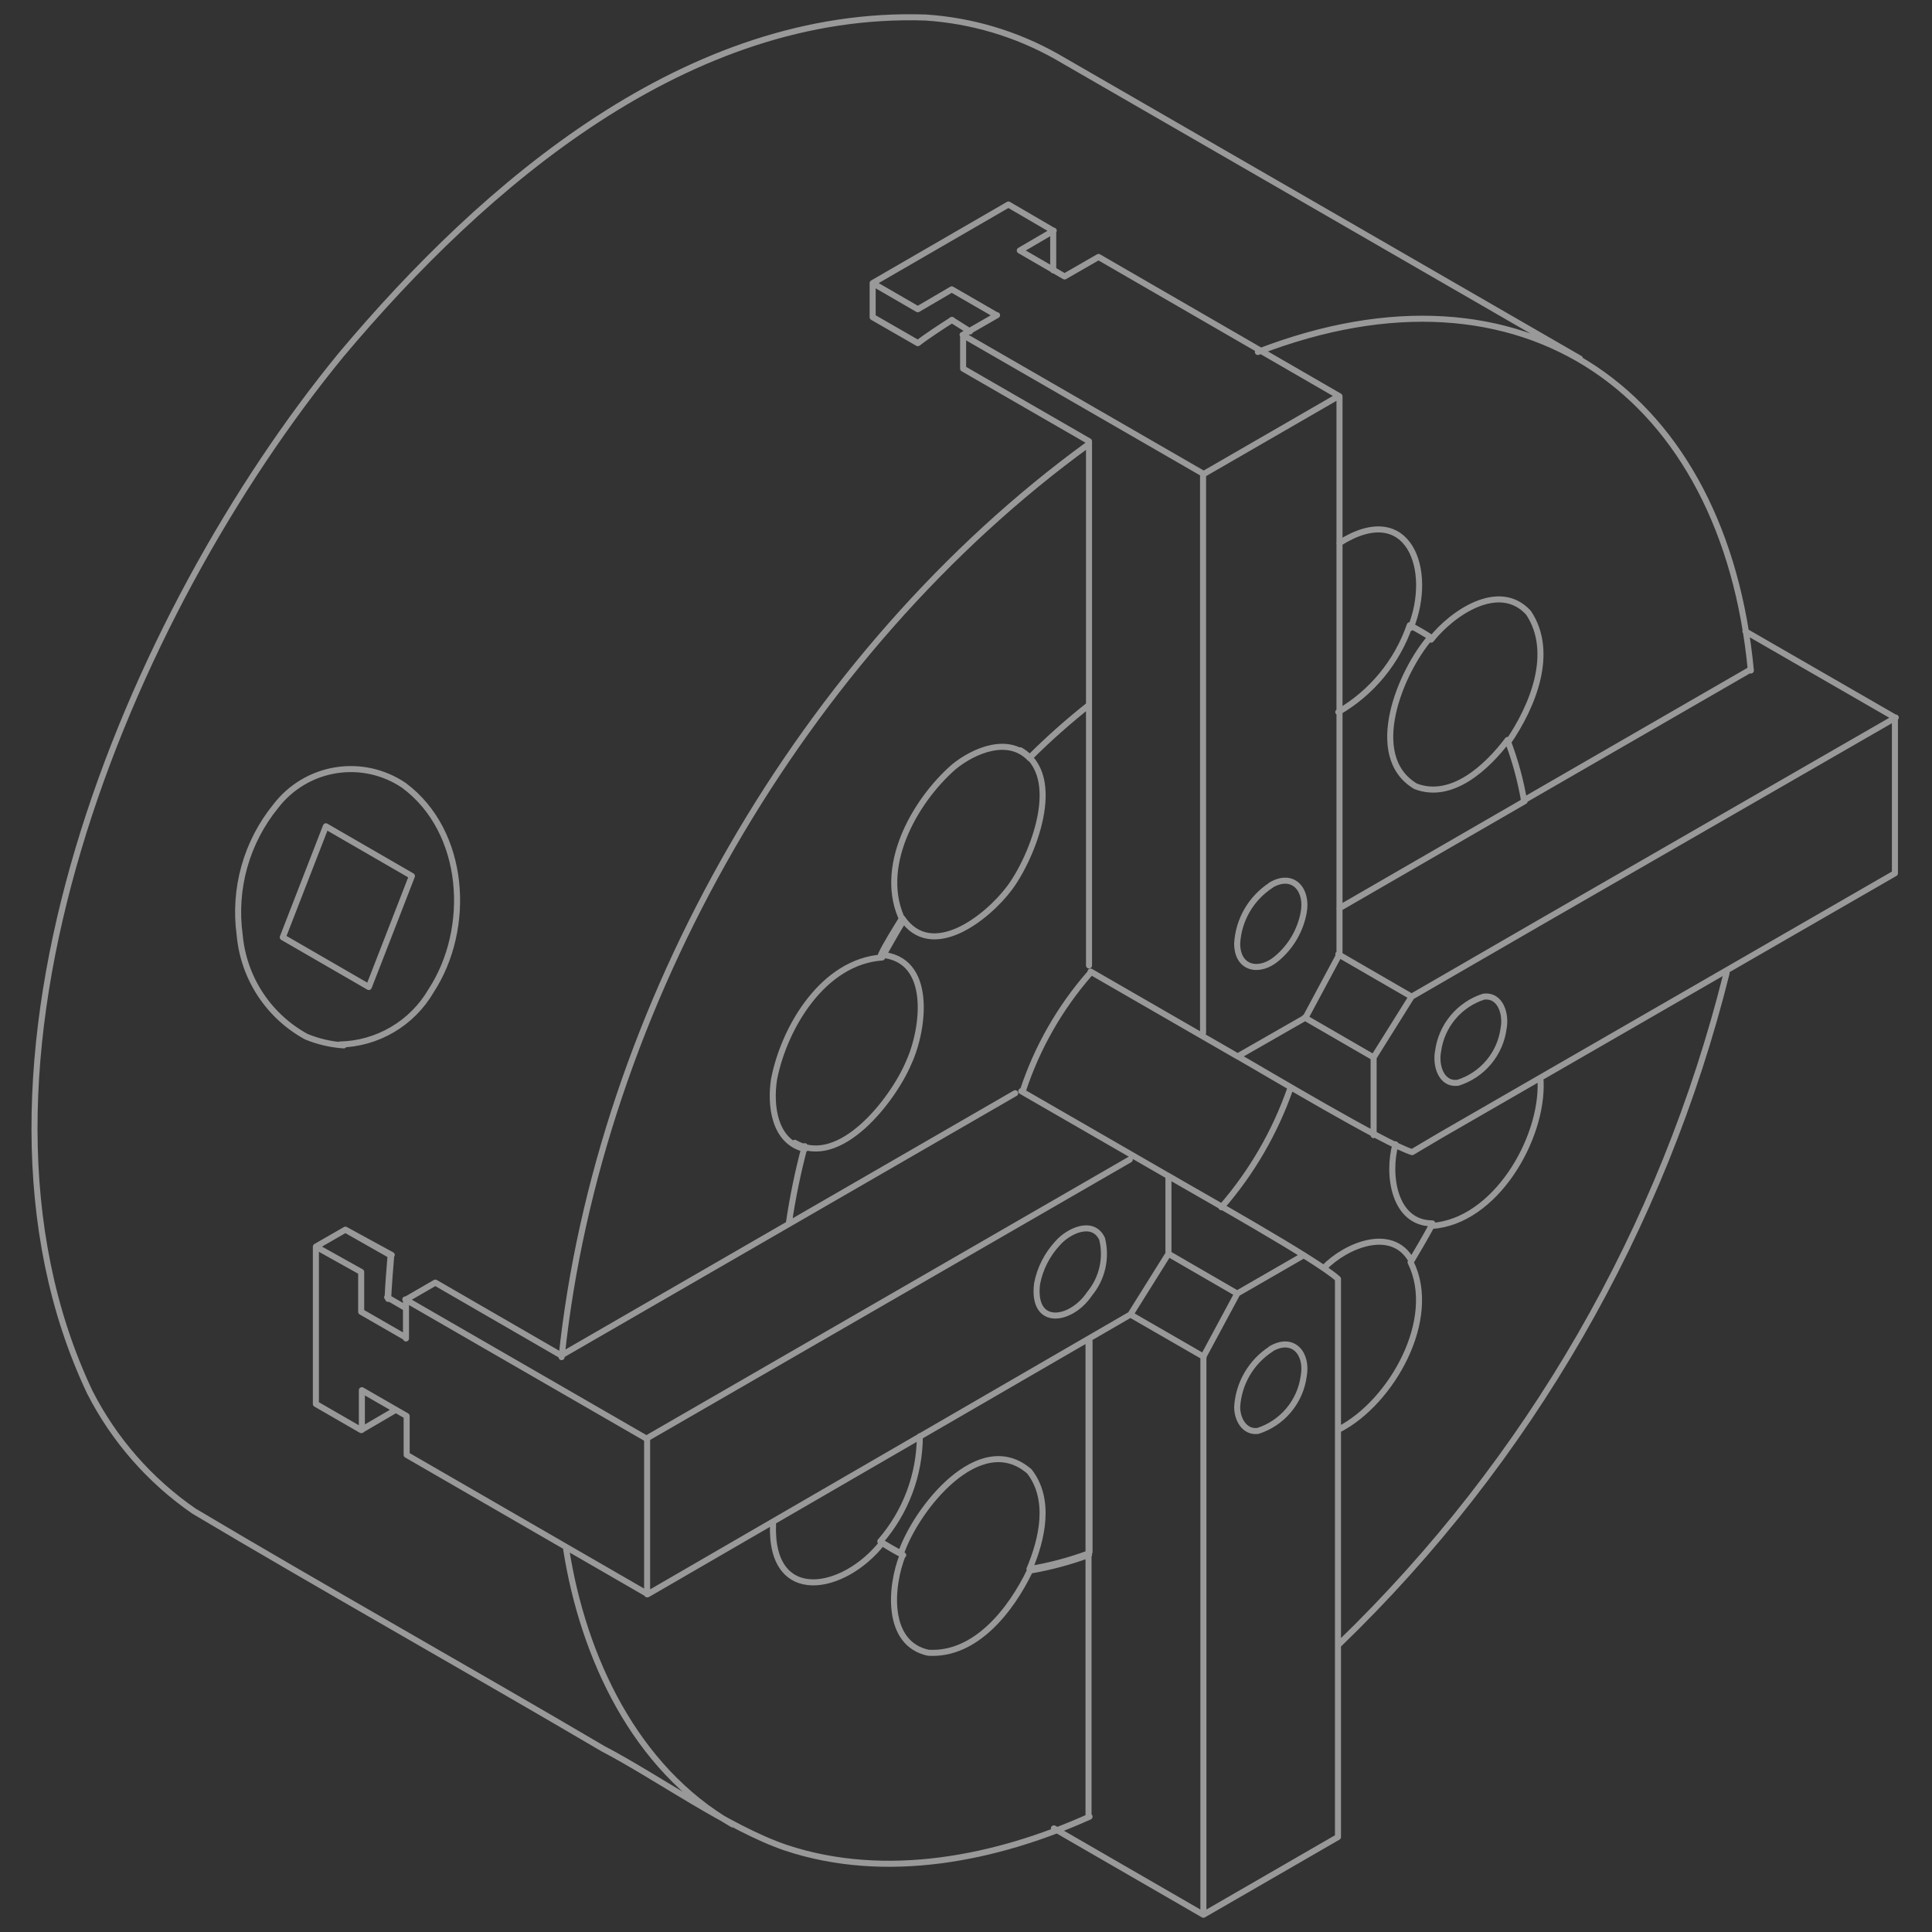 <svg width="320" height="320" viewBox="0 0 320 320" fill="none" xmlns="http://www.w3.org/2000/svg">
<rect x="0" y="0" width="320" height="320" fill="#333333" stroke="none"/>
<g opacity="0.5">
<path d="M56.928 173.148C54.803 173.005 52.716 172.521 50.745 171.714C47.657 170.03 45.034 167.609 43.107 164.667C41.18 161.725 40.009 158.353 39.698 154.85C39.178 151.073 39.442 147.23 40.472 143.56C41.502 139.89 43.276 136.471 45.685 133.516C48.116 130.344 51.669 128.222 55.614 127.584C59.56 126.947 63.6 127.842 66.906 130.087C77.194 137.732 78.149 153.754 71.403 164.097C69.858 166.754 67.655 168.969 65.007 170.529C62.359 172.089 59.355 172.943 56.282 173.007M180.292 257.077V300.419M144.539 52.539L152.016 56.839M64.883 207.861L57.209 203.673M57.209 203.673L64.686 207.917M57.209 203.673L52.319 206.483M289.911 110.918L252.36 132.589M180.32 73.563C133.071 107.882 99.118 166.711 93.018 224.781M93.777 256.599C96.588 274.475 105.161 292.886 121.351 302.189M289.996 111.058C285.667 65.187 252.472 41.239 208.343 58.301M64.77 208.282C64.63 209.884 64.349 213.567 64.292 215.141M180.376 116.764C176.953 119.471 173.688 122.371 170.595 125.45M149.514 257.555C147.434 262.783 146.704 272.199 153.73 273.745C161.629 274.251 167.503 266.577 170.595 260.141C173.928 259.568 177.202 258.693 180.376 257.527M252.444 132.673C251.875 129.346 250.99 126.08 249.802 122.92C253.849 117.017 257.559 108.107 253.175 101.502C248.34 96.19 240.554 101.502 237.041 105.943M170.595 125.618C167.053 121.908 161.404 124.241 158.003 126.995C151.313 132.842 145.242 143.86 149.57 152.573C148.671 154.035 146.928 157.07 146.113 158.588C136.416 159.263 129.923 170.028 128.209 178.741C127.534 183.07 128.209 189.113 133.324 190.322M233.64 104.003C237.519 94.475 233.359 82.67 221.835 89.95M221.835 236.727C230.492 232.23 238.306 218.457 233.64 209.069C234.539 207.58 236.282 204.572 237.097 203.054C247.581 202.408 255.592 188.719 255.17 179.022M261.691 59.397C234.23 43.516 202.497 25.246 174.952 9.337C168.31 5.6 160.914 3.4 153.309 2.901C113.958 1.58 80.398 30.306 56.45 58.835C21.4 101.614 -10.558 176.886 14.879 230.6C18.903 238.485 24.824 245.246 32.109 250.275C52.347 262.333 79.47 277.624 99.848 289.625C108.899 294.347 120.648 302.836 130.233 306.068C146.732 311.521 164.973 307.867 180.461 300.897M221.835 272.283C253.208 241.991 275.434 203.491 285.976 161.174M128.04 252.383C127.478 265.959 139.761 263.626 146.113 255.559C147.239 256.294 148.403 256.969 149.599 257.583M221.835 150.437L252.528 132.701M180.461 222.111V257.077M180.461 161.287C175.539 166.925 171.793 173.49 169.442 180.596M233.724 208.704C230.492 203.082 222.875 206.315 219.333 209.969M231.138 189.535C229.761 194.397 230.801 202.605 237.238 202.633M170.539 259.888C173.865 259.337 177.13 258.472 180.292 257.302M202.3 199.962C207.322 194.191 211.196 187.513 213.712 180.287M170.511 259.888C172.619 254.913 174.108 248.392 170.511 243.726C162.275 236.558 151.707 249.938 149.233 257.274C148.362 256.852 146.619 255.84 145.804 255.306C150.009 250.472 152.334 244.286 152.353 237.88M221.666 117.945C227.214 114.728 231.415 109.618 233.499 103.554C234.371 104.003 236.113 104.987 236.929 105.549C232.038 111.171 226.079 125.225 234.455 130.228C240.47 132.561 246.345 127.024 249.718 122.554M168.993 124.269C176.441 128.569 170.96 142.061 167.222 147.064C163.484 152.067 154.293 159.235 149.43 152.067C148.502 153.585 146.619 156.565 145.917 158.139C154.574 158.757 153.084 170.421 150.498 176.043C147.884 182.199 139.086 193.582 131.638 189.282M133.296 189.844C132.165 194.061 131.283 198.34 130.654 202.661M313.999 118.844L255.002 152.826L233.809 165.081M233.809 165.081L227.513 175.144M233.809 165.081L221.666 158.054M227.513 175.144V188.017M227.513 175.144L216.101 168.538M205.027 174.975C209.383 177.448 229.508 189.506 233.893 190.828L238.643 188.017L313.859 144.647V118.844L289.096 104.566M215.96 207.889L204.942 214.241L199.321 224.697V317.143M199.321 317.143L174.558 302.836M199.321 317.143L221.61 304.269V211.824C218.181 208.648 197.915 197.377 193.503 194.763M187.235 217.726L199.377 224.725M187.235 217.726L107.297 264.048L67.356 240.971V234.535L59.936 230.262V236.84M187.235 217.726L193.531 207.664M193.531 207.664L204.942 214.269M193.531 207.664V194.791L169.161 180.737M180.292 300.531V221.83M210.536 223.432C208.908 224.478 207.55 225.894 206.573 227.565C205.596 229.235 205.028 231.113 204.914 233.045C204.914 235.041 206.095 237.289 208.343 237.008C210.333 236.369 212.102 235.181 213.445 233.579C214.788 231.977 215.65 230.029 215.932 227.958C216.635 224.219 214.19 221.24 210.479 223.432M67.131 215.225L107.072 238.273L187.122 192.064M67.244 221.549L59.823 217.277V210.671L52.319 206.483M52.319 206.483V232.539L59.823 236.868L65.445 233.579M67.244 221.69V215.253L72.106 212.442L92.962 224.5L168.15 181.074M107.184 264.076V238.301M64.686 208.001C64.545 209.603 64.264 213.285 64.208 214.859M64.124 214.859L67.159 216.63M199.265 78.65V171.068M159.436 55.462L199.377 78.51L221.666 65.637M144.539 46.889L152.016 51.218L157.637 47.929L165.086 52.23M144.539 46.889L167.025 33.875L174.446 38.204V44.781M144.539 46.889V52.511L152.016 56.811M180.629 160.921L204.999 174.975L216.242 168.538L221.863 158.054V65.637L181.95 42.56L176.329 45.793L168.908 41.492L174.53 38.204M180.376 159.909V73.085L159.521 61.055V55.434L165.142 52.201M157.694 52.988C156.344 53.832 153.337 55.799 152.072 56.811M210.536 146.614C208.907 147.667 207.549 149.088 206.573 150.763C205.596 152.438 205.028 154.32 204.914 156.255C204.914 160.556 208.681 161.202 211.548 158.701C213.837 156.761 215.386 154.09 215.932 151.14C216.635 147.401 214.19 144.422 210.479 146.614M157.637 52.988L160.673 54.9M68.227 145.097C65.838 151.224 63.477 157.38 61.088 163.479L46.838 155.243L53.977 136.861L68.227 145.097ZM245.726 165.081C243.747 165.721 241.989 166.907 240.656 168.504C239.323 170.101 238.469 172.042 238.193 174.104C237.744 176.38 238.643 179.725 241.51 179.332C243.491 178.703 245.251 177.523 246.585 175.93C247.919 174.337 248.772 172.397 249.043 170.337C249.493 168.06 248.593 164.716 245.726 165.081ZM175.176 205.921C173.438 207.788 172.259 210.106 171.775 212.611C170.876 219.863 177.397 218.879 180.461 214.297C181.497 213.049 182.226 211.574 182.587 209.992C182.949 208.41 182.933 206.765 182.541 205.19C180.995 201.93 176.919 203.898 175.176 205.921Z" stroke="white" stroke-linecap="round" stroke-linejoin="round"/>
</g>
</svg>
